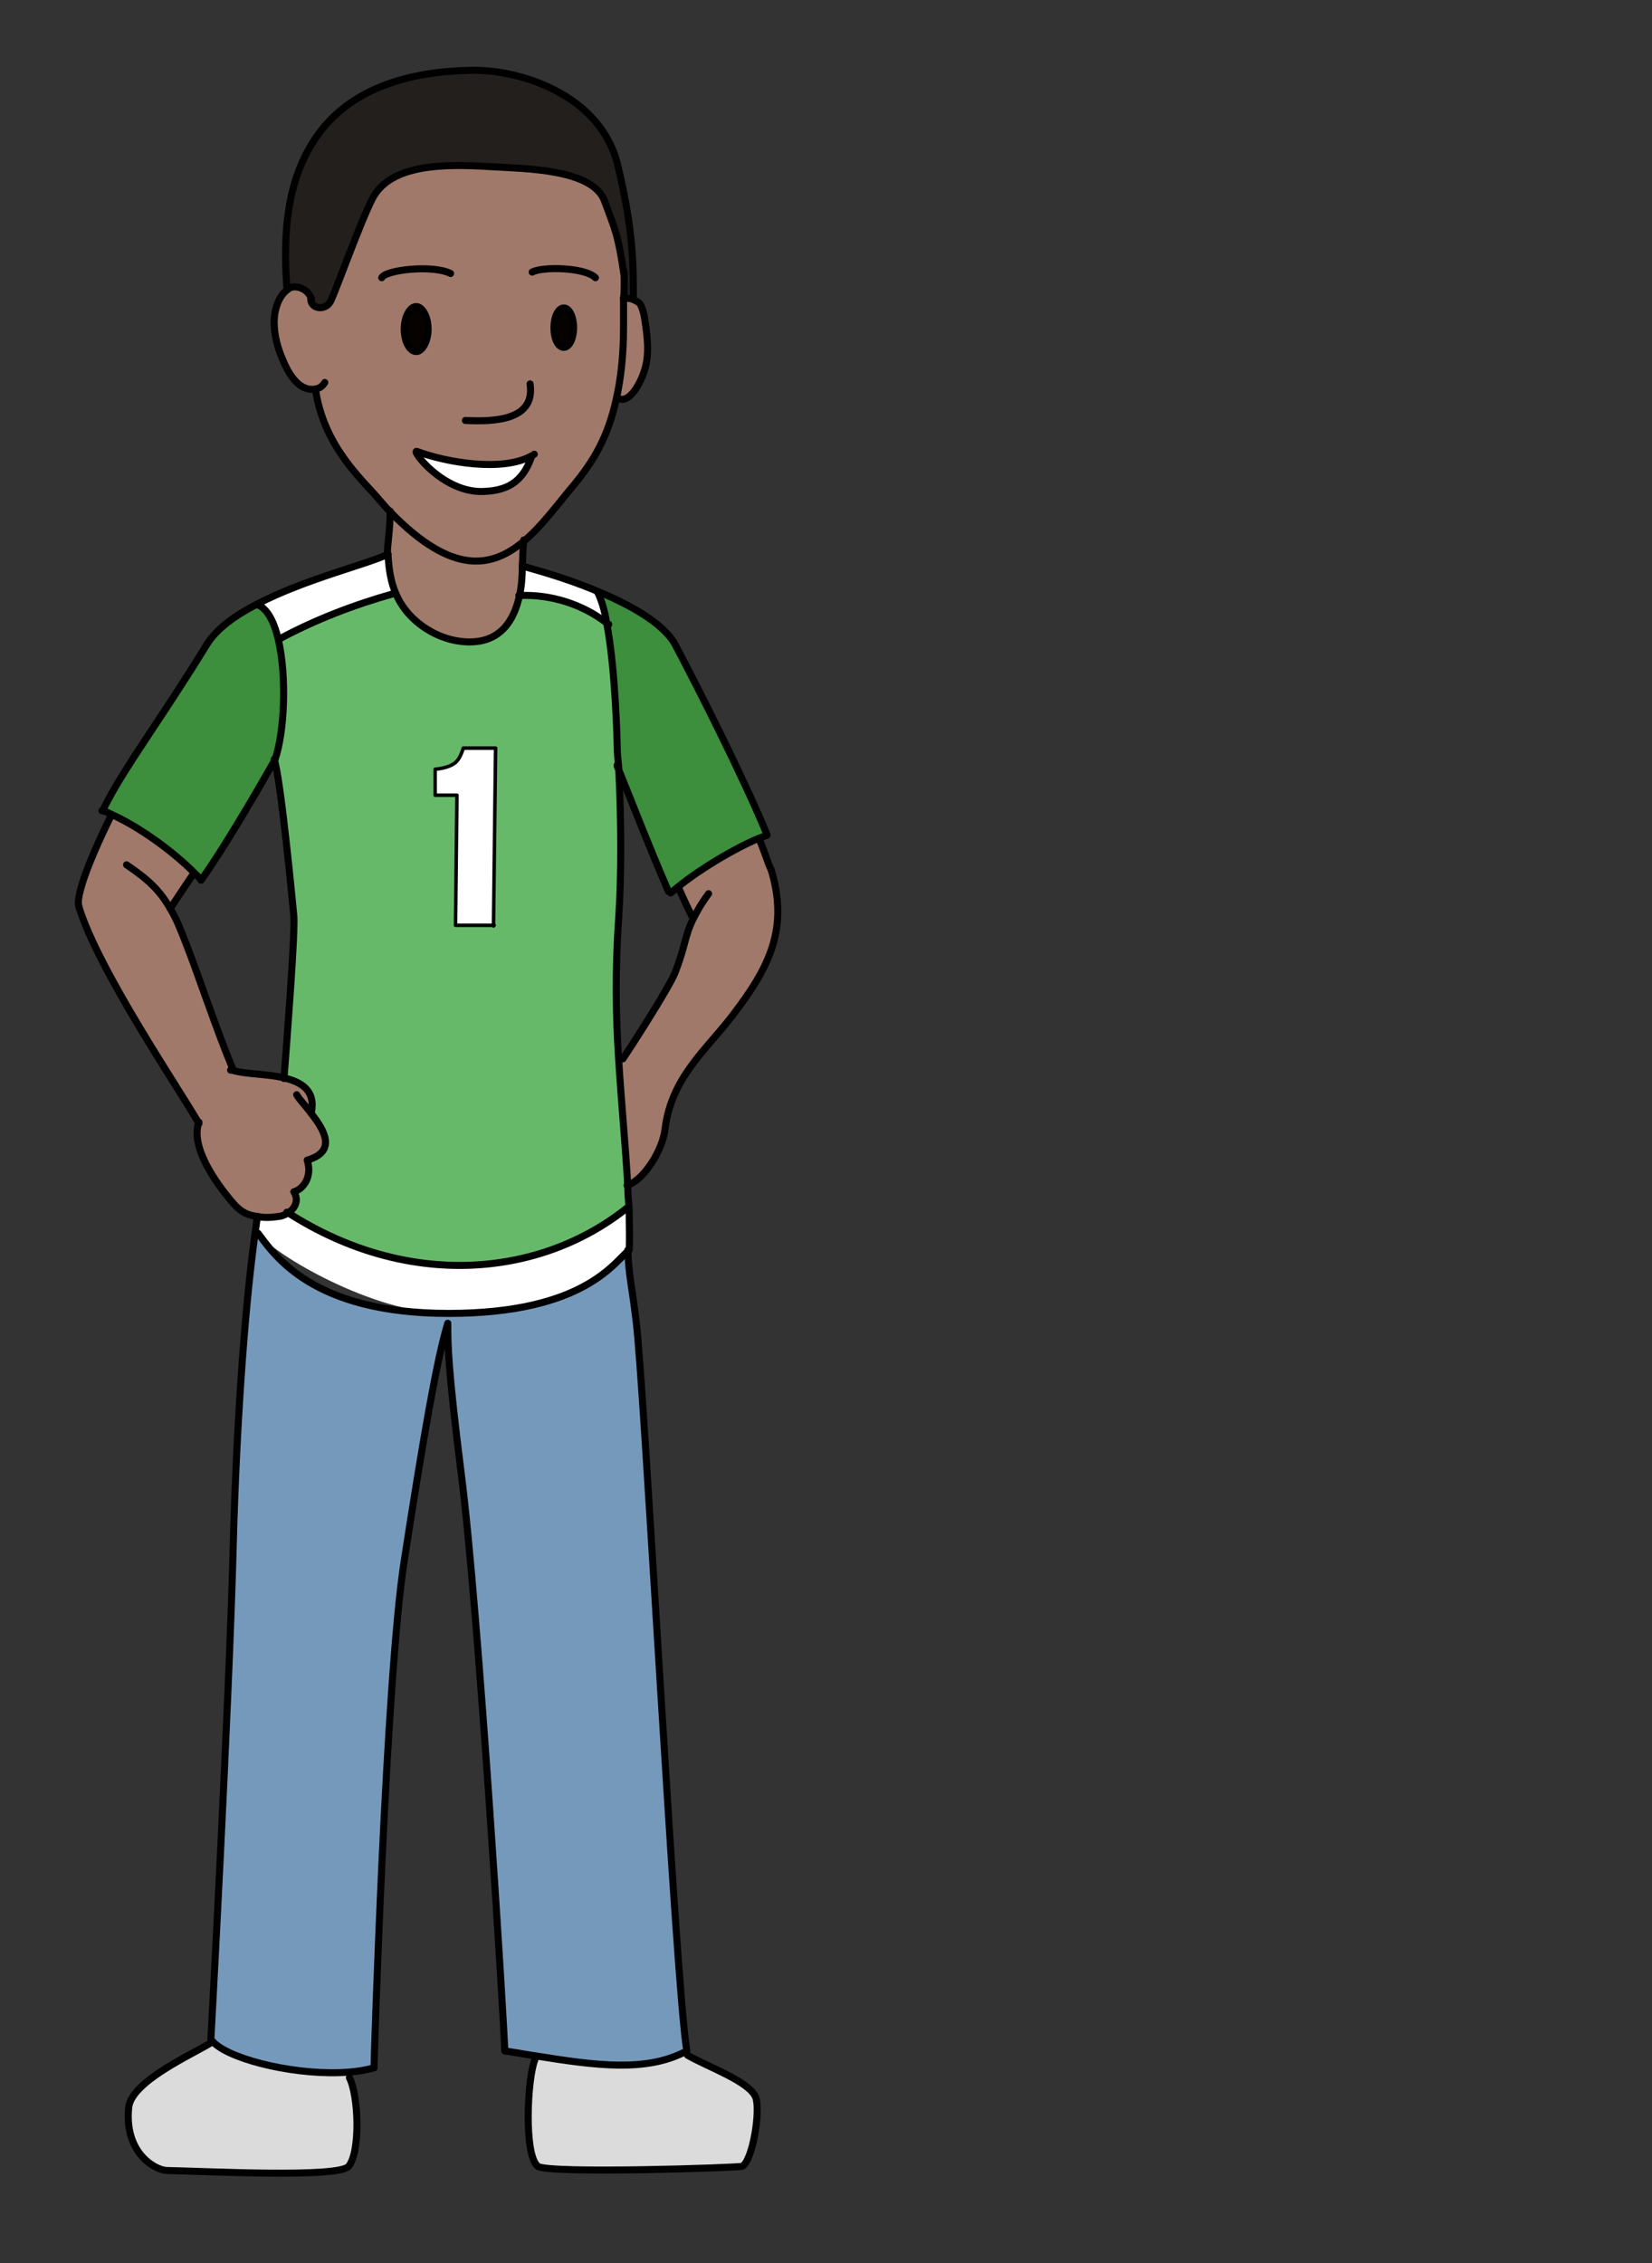 <?xml version="1.0" encoding="UTF-8"?><svg id="latinAmerica" xmlns="http://www.w3.org/2000/svg" width="235" height="321.9" viewBox="0 0 235 321.9"><rect x="0" y="0" width="235" height="321.9" fill="#333333" stroke="none"/><defs><style>.cls-1,.cls-2{fill:none;stroke:#000;stroke-linecap:round;stroke-linejoin:round;}.cls-2{stroke-width:.5px;}.cls-3{fill:#7599bb;}.cls-3,.cls-4,.cls-5,.cls-6,.cls-7,.cls-8,.cls-9,.cls-10,.cls-11{stroke-width:0px;}.cls-4{fill:#3d8e3d;}.cls-5{fill:#231f1d;}.cls-6{fill:#dbdbdb;}.cls-7{fill:#a0796a;}.cls-8{fill:#a07a6a;}.cls-9{fill:#fff;}.cls-10{fill:#050200;}.cls-11{fill:#67b96a;}</style></defs><path class="cls-9" d="M36.6,173.1c-.1.7-.2,1.4-.3,2.2h.3c2.3,3.1,16.5,11.5,27.1,11.5,19.4,0,23.6-7.4,25.7-9,0-1.9,0-3.9,0-5.9h0c-12.4,9.9-31.2,11.6-48.2.7-.5.3-1,.5-1.3.5-1.3.2-2.3.2-3.1,0Z"/><path class="cls-9" d="M59.3,64.3c-.9-.3,3.7,5.9,9.4,5.7,3.3-.1,5.6-1.2,6.9-4.9h0c-4.1,2.1-11.9.7-16.2-.8Z"/><path class="cls-3" d="M90.5,187.9c-.7-5.7-1-6.1-1.2-10.2-2,1.5-6.2,9-25.7,9s-24.8-8.4-27.1-11.4h-.3c-1.6,11.4-2.7,29-3.1,43.8-.7,23.4-3.2,70.9-3.2,70.9.1.2.3.4.5.6,2.7,2.6,12.2,4.7,19.2,4.1,1.3-.1,2.5-.3,3.5-.6,0-.8,1.7-55.4,4.3-72.1,2.7-17.5,4.7-29,6.2-33.8,0,2.9,0,6.2,1.9,21.2,2.4,19.4,6.2,79.8,6.2,82.2,1.5.2,3,.5,4.4.7h0c8.8,1.4,15.7,2.3,21.3-.6,0,0,.2,0,.2-.1-1.6-9.6-6.1-93.8-7.2-103.7Z"/><path class="cls-7" d="M87.8,150.5c.4,6.5,1,12.5,1.3,18.1h0c2.5-.9,5.1-5.2,5.4-8,.9-7.4,5.9-11.3,9.7-16.3,5.2-6.8,7.8-12.2,5.4-20.6-.5-1-.7-1.9-1.7-4.4h0c-3.6,1.3-8.4,4.3-11.5,6.8h.1c1.2,2.9,2,4.4,2.1,4.5-1.2,2.4-1.1,3.9-2.6,7.7-1,2.4-6.7,11.2-7.4,12.2h-.8Z"/><path class="cls-9" d="M61.9,113.1h3.1s-.2,18.5-.2,18.5h5.5c0,0,.3-25.1.3-25.1h-4.6c-.3,1-.7,1.7-1.3,2.1s-1.5.7-2.7.8v3.7Z"/><path class="cls-7" d="M80.2,49.4c-.8,0-1.4-1.3-1.4-2.8s.6-2.8,1.4-2.8,1.4,1.3,1.4,2.8-.6,2.8-1.4,2.8ZM75.6,65.1c-1.3,3.7-3.6,4.8-6.9,4.9-5.7.2-10.3-6-9.4-5.7,4.4,1.5,12.1,2.9,16.2.7h0ZM88.6,46.5c0-2.5,0-3.3,0-4.1,0-.7,0-1.3.1-3.1-.9-6-1.2-6.5-2.8-10.7-1.7-4.6-11.3-4.6-16.3-4.9-6.5-.4-14.1-.4-16.7,4.5-1.8,3.5-5.3,13.4-6,14.7-.7,1.3-2.8,1.1-2.8-.4h0c-.4-1.2-1.4-1.8-2.4-1.7-.3,0-.7.1-1,.4-1.2.8-1.9,2.8-1.9,4.6,0,1.9.5,3.7,1.2,5.3.6,1.5,1.4,2.9,2.5,3.7.7.5,1.5.7,2.3.5h0c1.2,8,6.5,12.8,8.9,15.5.6.7,1.2,1.4,1.8,2,8.8,9.1,14.4,8,19,4,2.6-2.2,4.8-5.3,7.1-8,2.7-3.2,4.9-6.6,6-12.3.6-2.8.9-6.1,1-10.1ZM60.9,46.8c0,1.8-.8,3.2-1.7,3.2s-1.7-1.5-1.7-3.2.8-3.2,1.7-3.2,1.7,1.5,1.7,3.2Z"/><path class="cls-7" d="M41,172.5c.9-.6,1.6-1.7.8-3,1.3-.3,2.8-2,1.9-4.5,4.3-1.2,2.5-4.2.6-6.6.5-3.1-1.4-4.3-3.9-4.9-2.5-.6-5.6-.5-7.4-1.1v-.3c-2.2-5.5-4.7-13.1-6.5-17.7-.8-2.1-1.5-3.8-2.3-5.1.2-.2,1.3-2,3.3-4.9h.1c-3.1-3.3-7.7-6.6-11.8-8.5h0c-5.5,11.4-4.6,13-4.6,13,2.7,9,14.5,26.3,17.1,30.9-1.3,3.5,2.5,8.7,4.5,11.1,1,1.2,1.9,2,3.8,2.3.8,0,1.8,0,3.1,0,.4,0,.9-.2,1.3-.5Z"/><path class="cls-7" d="M88.7,42.4c0,.8,0,1.6,0,4.1,0,4.1-.4,7.4-1,10.1h.3c1.5,1.1,3.7-2.7,4.1-5.3.3-2,0-4-.3-6-.1-.7-.2-1.4-.6-2-.2-.3-.6-.5-1-.7-.5-.2-1.1-.3-1.4-.2Z"/><path class="cls-4" d="M39,108c1.4-4,1.7-11.8.5-17.1-.6-2.6-1.6-4.5-3-5-3.1,1.6-5.8,3.5-7.2,5.8-6.5,10.6-11.9,17.7-14.6,23.2l-.2.4c.4.1.8.3,1.2.5,4,1.8,8.7,5.2,11.8,8.3.3.3.6.6.9.9h.1c4.4-6.2,10.4-17,10.5-17.1h0Z"/><path class="cls-9" d="M85,84.1c-4.7-1.9-9.3-3.2-10.7-3.6,0,1.4-.1,2.9-.4,4.2,4.4-.2,8.9,1.2,12.4,3.9-.3-1.9-.8-3.5-1.3-4.4h0Z"/><path class="cls-5" d="M40.8,40.8h1c1,0,1.9.5,2.4,1.7h0c0,1.5,2.1,1.7,2.8.4.7-1.3,4.2-11.2,6-14.7,2.6-4.9,10.2-4.9,16.7-4.5,5,.3,14.6.3,16.3,4.9,1.5,4.1,1.9,4.6,2.8,10.7,0,1.8,0,2.4-.1,3.1.3,0,.9,0,1.4.2,0-5,0-9.7-2.2-19-2.3-9.9-13.6-13.8-21.1-13.6-8.4.2-17.5,2.4-22.4,10.4-3.4,5.5-4.2,12.3-3.6,20.5Z"/><path class="cls-6" d="M105.5,308.1c1.5-.9,2.6-8,1.9-9.8-.9-2.3-7-4.4-9.7-6l-.2-.5c-5.6,2.9-12.6,2-21.3.6v.6c-1.2,2.7-1.7,13.6.3,15.2,1.5,1.1,28.6.2,29.1,0Z"/><path class="cls-4" d="M107.9,119.2c.4-.2.8-.3,1.1-.4-3.1-7.6-9.8-20.9-13.1-27.1-1.6-3.1-6.3-5.7-11-7.5h0c.5,1,1,2.6,1.3,4.5,1.3,6.8,1.5,17.5,1.5,17.5,0,1,.1,1.9.2,2.9.7,1.5,4.4,11.2,7.3,17.8l.2.2c.3-.3.7-.6,1.1-.9,3.1-2.5,7.9-5.5,11.5-6.9Z"/><path class="cls-10" d="M78.8,46.6c0,1.6.6,2.8,1.4,2.8s1.4-1.3,1.4-2.8-.6-2.8-1.4-2.8-1.4,1.3-1.4,2.8Z"/><path class="cls-10" d="M59.2,50c.9,0,1.7-1.5,1.7-3.2s-.8-3.2-1.7-3.2-1.7,1.5-1.7,3.2.8,3.2,1.7,3.2Z"/><path class="cls-9" d="M55.2,78.8c-2.4,1.3-11.7,3.5-18.6,7.1,1.4.5,2.4,2.4,3,5h.1c5.2-2.8,10.7-5,16.4-6.5h.2c-.7-1.8-1-3.6-1.1-5.6Z"/><path class="cls-11" d="M70.6,106.4l-.3,25.2h-5.5c0,0,.2-18.5.2-18.5h-3.1s0-3.7,0-3.7c1.2-.1,2.1-.4,2.7-.8s1-1.2,1.3-2.2h4.6ZM56.3,84.3h-.2c-5.7,1.6-11.2,3.8-16.4,6.6h-.1c1.2,5.3.9,13.2-.5,17.1h0c.9,2.5,2.6,20.1,2.8,22.3.2,2.4-1,17.8-1.4,23.1,2.5.6,4.5,1.8,3.9,4.9,1.9,2.4,3.6,5.4-.6,6.6.8,2.5-.7,4.2-1.9,4.5.8,1.3.1,2.4-.8,3,17,10.9,35.8,9.2,48.2-.7h0c0-1,0-2.1-.2-3.2-.3-5.6-1-11.6-1.3-18.1-.3-6.1-.5-12.7,0-19.9.4-5.9.4-13.8,0-21.7,0-1-.1-2-.2-2.9,0,0-.2-10.7-1.5-17.5-3.5-2.7-8-4.1-12.4-3.9-.8,3.7-2.8,6.6-7.1,6.6s-8.8-2.8-10.5-6.9Z"/><path class="cls-8" d="M73.9,84.7c.3-1.3.4-2.8.4-4.2.1-1.4,0-1.7.2-3.7-4.6,3.9-10.2,5-19-4,0,2.6-.4,4.8-.4,6,0,2,.5,3.9,1.1,5.5,1.7,4.2,5.2,6.9,10.5,6.9s6.3-2.9,7.1-6.6Z"/><path class="cls-6" d="M18.3,299.8c-.6,6.4,3.7,8.8,5.4,8.9,5.5.1,24.5,1.1,25.9-.6,1.7-2.1,1.4-10.1.1-12.6v-.7c-7.1.6-16.5-1.6-19.3-4.1h-.5c-2.8,1.7-11.3,5.5-11.6,9.2Z"/><path class="cls-1" d="M89.3,177.8c.2,4.1.5,4.4,1.2,10.2,1.2,9.9,5.6,94.1,7.2,103.7,0,0-.2,0-.2.1-5.6,2.9-12.6,2-21.3.6h0c-1.4-.2-2.9-.5-4.4-.7,0-2.4-3.7-62.8-6.2-82.2-1.9-15.1-1.9-18.3-1.9-21.2"/><path class="cls-1" d="M53.2,294.1h0c-1.1.3-2.2.5-3.5.6-7,.6-16.5-1.6-19.2-4.1-.2-.2-.4-.4-.5-.6,0,0,2.6-47.5,3.2-70.9.4-14.8,1.5-32.4,3.1-43.8.1-.8.2-1.5.3-2.2h0"/><path class="cls-1" d="M63.7,188.2c-1.5,4.8-3.5,16.3-6.2,33.8-2.6,16.7-4.3,71.3-4.3,72.1"/><path class="cls-1" d="M88.8,38.8c0,.2,0,.4,0,.5,0,1.8,0,2.4-.1,3.1,0,.8,0,1.6,0,4.1,0,4.1-.4,7.4-1,10.1-1.2,5.6-3.3,9-6,12.3-2.3,2.7-4.5,5.8-7.1,8-4.6,3.9-10.2,5-19-4-.6-.6-1.2-1.3-1.8-2-2.3-2.7-7.7-7.4-8.9-15.4"/><path class="cls-1" d="M84.7,39.5c-1.5-1.5-7.6-1.6-9-.8"/><path class="cls-1" d="M64.1,38.9c-2.6-1.3-9.3-.5-9.8.6"/><path class="cls-1" d="M78.8,46.6c0,1.6.6,2.8,1.4,2.8s1.4-1.3,1.4-2.8-.6-2.8-1.4-2.8-1.4,1.3-1.4,2.8Z"/><path class="cls-1" d="M57.5,46.8c0,1.8.8,3.2,1.7,3.2s1.7-1.5,1.7-3.2-.8-3.2-1.7-3.2-1.7,1.5-1.7,3.2Z"/><path class="cls-1" d="M75.4,54.6c.8,5.2-5.1,5.4-9.2,5.2"/><path class="cls-1" d="M76,64.6c-.1.1-.3.2-.5.3-4.1,2.2-11.9.9-16.2-.7-.9-.3,3.7,5.9,9.4,5.7,3.3-.1,5.6-1.2,6.9-4.9"/><path class="cls-1" d="M90.1,42.6h0c0-5,0-9.8-2.2-19-2.3-9.9-13.6-13.8-21.1-13.6-8.4.2-17.5,2.4-22.4,10.4-3.4,5.5-4.2,12.3-3.6,20.5"/><path class="cls-1" d="M44.3,42.7c0,0,0-.2,0-.2-.4-1.1-1.4-1.7-2.4-1.7-.3,0-.7.1-1,.4-1.2.8-1.9,2.8-1.9,4.6,0,1.9.5,3.7,1.2,5.3.6,1.5,1.4,2.9,2.5,3.7.7.5,1.5.7,2.3.5.5-.1.9-.4,1.2-.9"/><path class="cls-1" d="M88.7,42.4s0,0,0,0c.3,0,.9,0,1.4.2.4.2.8.4,1,.7.3.6.5,1.3.6,2,.3,2,.6,4,.3,6-.4,2.7-2.5,6.4-4.1,5.3"/><path class="cls-1" d="M44.2,42.5c0,1.5,2.1,1.7,2.8.4.7-1.3,4.2-11.2,6-14.7,2.6-4.9,10.2-4.9,16.7-4.5,5,.3,14.6.3,16.3,4.9,1.5,4.1,1.9,4.6,2.8,10.7,0,0,0,.1,0,.2"/><path class="cls-1" d="M108,119.3c1,2.5,1.2,3.4,1.7,4.4"/><path class="cls-1" d="M74.3,80.5c1.3.4,6,1.6,10.7,3.6,4.6,1.9,9.3,4.5,11,7.5,3.3,6.2,10,19.5,13.1,27.1"/><path class="cls-1" d="M28.6,125.2c4.4-6.2,10.4-17,10.5-17.1"/><path class="cls-1" d="M24.2,129.2h0c.2-.2,1.3-2,3.3-4.9"/><path class="cls-1" d="M15.8,116c-5.5,11.2-4.6,12.8-4.6,12.8"/><path class="cls-1" d="M55.2,78.8c-2.4,1.3-11.7,3.5-18.6,7.1-3.1,1.6-5.8,3.5-7.2,5.8-6.5,10.6-11.9,17.7-14.6,23.2"/><path class="cls-1" d="M85,84.2c.5,1,1,2.5,1.3,4.4,1.3,6.8,1.5,17.5,1.5,17.5,0,1,.1,1.9.2,2.9.4,7.9.4,15.8,0,21.7-.5,7.2-.4,13.8,0,19.9.4,6.5,1,12.5,1.3,18.1,0,1.1.1,2.1.2,3.2,0,2,.1,4,0,5.9-2,1.5-6.2,9-25.7,9s-24.8-8.4-27.1-11.4"/><path class="cls-1" d="M39,108h0c.9,2.5,2.6,20.1,2.8,22.3.2,2.4-1,17.8-1.4,23.1h0"/><path class="cls-1" d="M109.7,123.7c2.5,8.3-.2,13.8-5.4,20.6-3.8,5-8.8,8.9-9.7,16.3-.3,2.8-2.9,7.2-5.4,8"/><path class="cls-1" d="M96.5,126.2c1.2,2.7,2,4.3,2.1,4.4"/><path class="cls-1" d="M87.8,108.8s0,0,0,.2c.7,1.5,4.4,11.2,7.3,17.8"/><path class="cls-1" d="M100.8,127.1c-1.1,1.5-1.7,2.6-2.2,3.6-1.2,2.4-1.1,3.9-2.6,7.7-1,2.4-6.7,11.2-7.4,12.2"/><path class="cls-1" d="M11.2,128.9c2.7,9,14.5,26.3,17.1,30.9"/><path class="cls-1" d="M33.1,152c-2.3-5.5-4.8-13.1-6.6-17.7-.8-2.1-1.5-3.8-2.3-5.1-1.5-2.6-3.1-4.1-6.2-6.2"/><path class="cls-1" d="M42.2,155.7c.4.7,1.3,1.6,2.1,2.7,1.9,2.4,3.6,5.4-.6,6.6.8,2.5-.7,4.2-1.9,4.5.8,1.3.1,2.4-.8,3-.5.3-1,.5-1.3.5-1.3.2-2.3.2-3.1,0-1.9-.2-2.8-1.1-3.8-2.3-2-2.4-5.8-7.6-4.5-11.1"/><path class="cls-1" d="M32.8,152.2c0,0,.1,0,.2,0,1.8.6,4.9.5,7.4,1.1,2.5.6,4.5,1.8,3.9,4.9,0,0,0,0,0,0"/><path class="cls-1" d="M74.3,80.5c0,1.4-.1,2.9-.4,4.2-.8,3.7-2.8,6.6-7.1,6.6s-8.8-2.8-10.5-6.9c-.7-1.6-1-3.5-1.1-5.5"/><path class="cls-1" d="M55.5,72.7h0c0,2.6-.4,4.8-.4,6.1"/><path class="cls-1" d="M74.5,76.8h0c-.2,2-.1,2.3-.2,3.7"/><path class="cls-1" d="M36.6,86c1.4.5,2.4,2.4,3,5,1.2,5.2.9,13.1-.5,17.1"/><path class="cls-1" d="M40.8,172.4c0,0,.1,0,.2.1,17,10.9,35.8,9.2,48.2-.7"/><path class="cls-1" d="M14.5,115.3s0,0,.1,0c.4.1.8.3,1.2.5,4,1.8,8.7,5.2,11.8,8.3.3.3.6.6.9.9"/><path class="cls-1" d="M109.1,118.8c-.4.1-.7.3-1.1.4-3.6,1.5-8.4,4.4-11.5,6.9-.4.3-.7.6-1.1.9,0,0,0,0,0,0"/><path class="cls-1" d="M39.7,90.9c5.2-2.8,10.7-4.9,16.4-6.5"/><path class="cls-1" d="M73.8,84.7s0,0,.1,0c4.4-.2,8.9,1.2,12.4,3.9,0,0,.2.2.3.2"/><path class="cls-2" d="M70.3,131.6h-5.5c0,0,.2-18.5.2-18.5h-3.1s0-3.7,0-3.7c1.2-.1,2.1-.4,2.7-.8s1-1.2,1.3-2.2h4.6c0,0-.3,25.3-.3,25.3Z"/><path class="cls-1" d="M29.9,290.6c-2.8,1.7-11.3,5.5-11.6,9.2-.6,6.4,3.7,8.8,5.4,8.9,5.5.1,24.5,1.1,25.9-.6,1.7-2.1,1.4-10.1.1-12.6"/><path class="cls-1" d="M76.1,292.9c-1.1,2.7-1.6,13.6.4,15.2,1.5,1.1,28.6.2,29.1,0,1.5-.9,2.6-8,1.9-9.8-.9-2.3-7-4.4-9.7-6"/></svg>